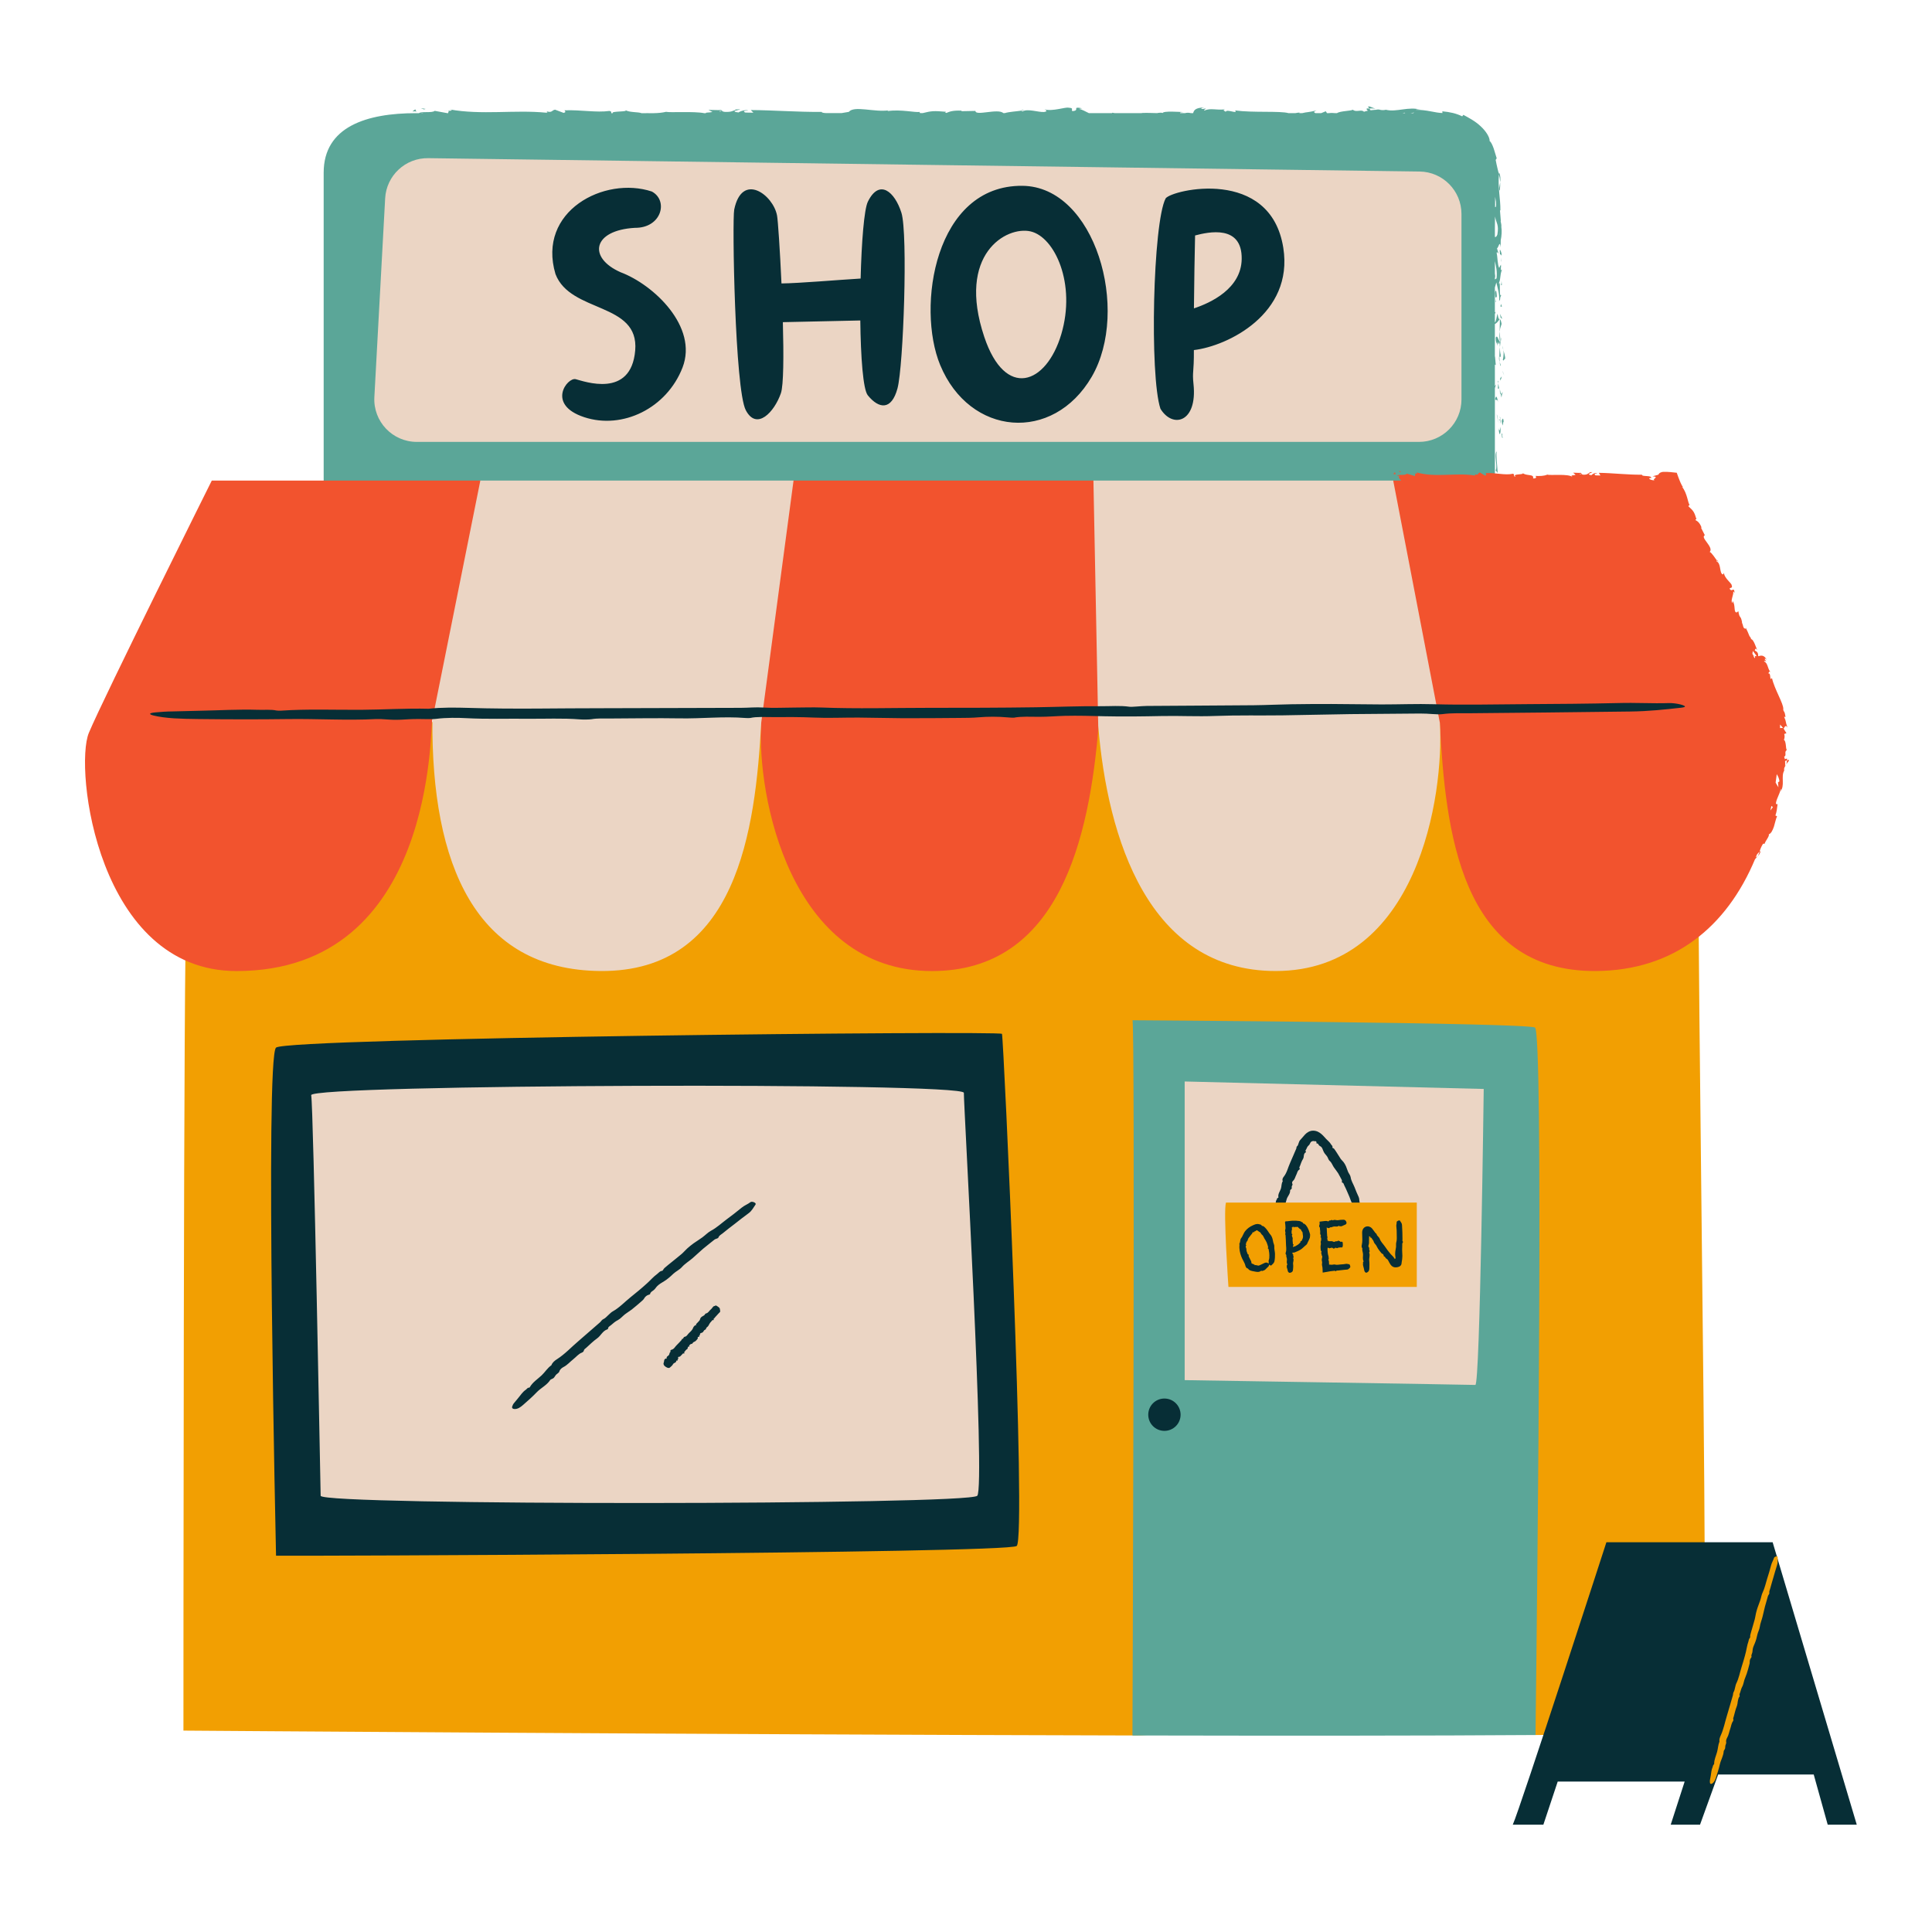 <svg xmlns="http://www.w3.org/2000/svg" xmlns:xlink="http://www.w3.org/1999/xlink" width="500" zoomAndPan="magnify" viewBox="0 0 375 375" height="500" preserveAspectRatio="xMidYMid meet" version="1.0"><defs><clipPath id="4ef388aab7"><path d="M 62 20.441 L 299 20.441 L 299 337 L 62 337 Z M 62 20.441 " clip-rule="nonzero"/></clipPath><clipPath id="232c35462c"><path d="M 52 200 L 360.641 200 L 360.641 354.191 L 52 354.191 Z M 52 200 " clip-rule="nonzero"/></clipPath></defs><path fill="#f29f02" d="M 330.277 134.168 C 327.996 134.168 332.488 333.703 330.277 335.91 C 329.828 336.359 317.469 336.629 298.051 336.766 C 264.301 299.352 249.91 336.918 219.816 336.855 C 136.176 336.668 35.605 335.91 35.605 335.91 C 35.605 335.91 35.605 178.727 36.191 177.559 C 99.266 84.117 332.555 134.168 330.277 134.168 Z M 330.277 134.168 " fill-opacity="1" fill-rule="nonzero"/><g clip-path="url(#4ef388aab7)"><path fill="#5ba698" d="M 290.156 75.34 C 290.246 75.023 290.344 74.762 290.406 74.645 C 290.316 74.727 290.234 74.812 290.156 74.906 C 290.156 73.531 290.156 72.148 290.156 70.762 C 290.215 70.82 290.273 70.812 290.332 70.859 L 290.18 69.172 L 290.152 69.25 C 290.152 67.102 290.152 64.977 290.152 62.902 C 290.469 62.746 290.812 62.375 291.066 61.945 C 290.941 61.914 290.832 61.914 290.668 60.879 C 290.535 61.195 290.363 62.703 290.152 62.512 C 290.152 61.988 290.152 61.465 290.152 60.949 C 290.199 60.84 290.254 60.723 290.301 60.516 C 290.246 60.605 290.199 60.617 290.152 60.582 C 290.152 58.934 290.152 57.336 290.152 55.812 L 290.441 54.824 C 290.66 55.863 291.117 57.148 290.977 58.441 C 291.406 57.852 290.93 58.148 291.426 57.227 C 290.805 58.023 291.453 53.914 290.797 55.195 C 291.375 54.25 291.047 53.562 291.535 52.332 C 291.391 52.371 291.262 52.766 291.336 51.684 C 291.293 51.637 291.238 51.52 291.211 51.445 C 291.219 51.41 291.219 51.395 291.227 51.367 C 291.219 51.387 291.211 51.41 291.211 51.43 C 291.191 51.383 291.184 51.383 291.203 51.449 C 291.145 51.711 291.066 51.918 290.992 52 C 290.66 51.465 290.676 49.738 290.504 49.152 C 290.57 48.504 290.668 49.418 290.82 49.07 L 290.562 48.195 C 290.883 48.105 291.086 46.48 291.273 48.004 L 291.289 46.641 C 291.465 45.828 291.535 44.738 291.41 44.066 C 291.488 43.434 291.082 42.441 291.32 43.004 L 291.145 40.852 L 291.227 40.828 C 291.266 38.676 290.703 36.434 290.941 33.832 C 290.766 33.086 290.551 32.328 290.309 31.043 L 290.508 30.719 C 290.332 30.238 290.156 29.48 289.918 28.797 C 289.676 28.117 289.387 27.512 289.141 27.387 C 289.188 26.699 288.465 25.48 287.363 24.477 C 286.273 23.449 284.871 22.75 284.035 22.289 L 283.816 22.582 C 282.66 22.012 281.453 21.742 279.953 21.605 L 279.98 21.938 C 279.656 21.93 279.297 21.887 278.906 21.832 C 278.52 21.766 278.102 21.688 277.652 21.605 C 276.777 21.434 275.766 21.309 274.824 21.316 C 274.945 21.191 275.43 21.227 275.785 21.316 C 273.492 20.582 271.051 21.828 269.004 21.305 C 268.5 21.422 268.129 21.379 267.777 21.297 C 267.828 21.297 267.867 21.289 267.902 21.281 C 267.848 21.281 267.77 21.281 267.695 21.277 C 267.477 21.223 267.242 21.16 266.992 21.109 C 267.207 21.188 267.406 21.25 267.586 21.281 C 267.191 21.289 266.602 21.332 266.023 21.406 L 265.789 21.07 C 265.738 21.07 265.707 21.078 265.656 21.078 C 265.086 20.953 265.203 21.234 265.504 21.488 C 265.215 21.543 264.949 21.613 264.742 21.695 C 264.281 21.145 263.219 21.883 262.586 21.297 C 262.234 21.551 260.148 21.523 259.516 21.957 C 259.383 21.957 259.254 21.957 259.121 21.957 C 258.723 21.922 258.336 21.902 257.965 21.957 C 257.836 21.957 257.703 21.957 257.566 21.957 L 257.332 21.594 L 256.449 21.957 C 256.07 21.957 255.691 21.957 255.309 21.957 C 254.969 21.801 254.965 21.656 255.562 21.426 C 253.793 21.867 253.828 21.695 252.766 21.957 C 252.582 21.957 252.387 21.957 252.203 21.957 L 252.234 21.848 C 252.008 21.855 251.727 21.902 251.445 21.957 C 250.996 21.957 250.543 21.957 250.086 21.957 C 248.496 21.496 243.207 21.91 239.723 21.434 C 240.418 22.254 238.059 21.07 237.914 21.703 C 237.707 21.512 237.203 21.398 237.781 21.227 C 235.949 21.422 235.027 20.918 233.766 21.453 C 233.562 21.262 234.16 21.172 233.973 21.055 C 233.828 21.098 233.387 21.227 233.203 21.109 C 233.016 20.992 233.473 20.945 233.762 20.863 C 231.996 20.891 231.73 21.426 231.59 21.957 C 231.445 21.957 231.301 21.957 231.156 21.957 C 230.711 21.859 230.371 21.859 230.035 21.957 C 229.711 21.957 229.387 21.957 229.059 21.957 C 228.98 21.867 229.098 21.793 229.738 21.758 C 229.086 21.73 225.746 21.488 225.676 21.938 C 225.469 21.82 224.762 21.902 224.59 21.957 C 223.121 21.93 222.992 21.887 221.551 21.93 L 221.703 21.957 C 219.945 21.957 218.164 21.957 216.367 21.957 C 216.207 21.938 216.043 21.91 215.844 21.875 L 215.879 21.957 C 214.383 21.957 212.867 21.957 211.348 21.957 C 210.684 21.648 209.996 21.227 209.516 21.172 C 209.336 21.109 209.805 21.07 210.059 21.02 C 207.867 20.594 209.777 21.461 208.145 21.566 C 207.84 21.324 208.531 20.961 207.434 20.91 C 206.891 20.719 204.246 21.688 202.754 21.227 C 203.082 21.414 203.414 21.594 202.656 21.738 C 201.492 21.805 199.516 21.043 198.461 21.621 C 198.316 21.57 198.254 21.523 198.254 21.477 C 197.457 21.605 195.785 21.703 195.055 21.949 C 194.949 21.949 194.84 21.949 194.738 21.949 C 193.719 20.98 189.309 22.578 189.332 21.531 L 186.598 21.586 L 186.664 21.477 C 184.918 21.406 184.305 21.66 183.691 21.922 C 183.285 21.848 183.582 21.75 183.617 21.695 C 181.246 21.496 180.855 21.516 179.105 21.949 C 178.934 21.949 178.766 21.949 178.594 21.949 L 178.445 21.711 C 177.867 21.914 174.754 21.16 172.254 21.57 C 172.281 21.531 172.328 21.461 172.527 21.414 C 169.711 21.828 165.785 20.441 164.754 21.715 L 163.363 21.949 C 162.336 21.949 161.316 21.949 160.297 21.949 C 159.832 21.922 159.48 21.867 159.5 21.723 C 154.77 21.758 150.156 21.387 145.727 21.359 L 146.238 21.875 L 144.695 21.848 C 144.289 21.73 144.152 21.441 145.254 21.469 C 144.676 21.18 143.398 21.715 143.371 21.828 C 141.211 21.621 144.211 21.227 143.551 21.215 L 142.648 21.254 L 142.848 21.316 C 142.121 21.531 142.059 21.75 140.727 21.723 C 139.887 21.621 140.301 21.406 139.973 21.387 C 139.973 21.352 139.859 21.332 139.461 21.371 L 137.512 21.332 L 138.289 21.738 C 137.617 21.895 136.871 21.793 137.023 21.965 C 136.906 21.965 136.797 21.965 136.68 21.965 C 134.656 21.566 129.992 21.895 129.285 21.703 C 128.512 21.887 127.746 21.949 126.914 21.965 C 126.57 21.965 126.227 21.965 125.887 21.965 C 125.73 21.965 125.57 21.957 125.406 21.957 C 125.414 21.957 125.422 21.965 125.426 21.965 C 125.125 21.965 124.82 21.965 124.52 21.965 C 123.863 21.695 122.121 21.859 121.352 21.352 C 122.191 21.766 118.473 21.516 118.941 21.965 C 118.844 21.965 118.746 21.965 118.652 21.965 C 118.582 21.84 118.832 21.676 118.301 21.531 C 115.766 21.895 112.723 21.289 109.59 21.414 C 109.539 21.539 110.062 21.73 109.395 21.91 L 107.742 21.289 C 107.125 21.352 107.172 22.004 106.043 21.57 C 106.199 21.676 106.441 21.832 106.027 21.875 C 99.898 21.27 93.496 22.371 87.27 21.234 C 88.109 21.477 87.555 21.496 86.906 21.512 C 87.305 21.566 86.934 21.793 86.977 21.965 C 86.934 21.965 86.891 21.965 86.859 21.965 L 84.371 21.516 C 83.91 21.973 81.707 21.57 81.336 21.965 C 81.102 21.965 80.902 21.965 80.75 21.965 C 71.219 21.965 62.824 24.551 62.824 33.52 C 62.824 40.5 62.824 93.93 62.824 93.93 C 73.816 114.07 290.156 100.34 290.156 100.34 C 290.156 100.34 290.156 88.391 290.156 75.34 Z M 291.094 45.594 C 291.086 45.578 291.086 45.566 291.082 45.559 C 291.211 44.809 291.164 45.07 291.094 45.594 Z M 139.793 21.512 L 140.094 21.598 C 139.406 21.695 139.598 21.605 139.793 21.512 Z M 290.477 54.039 L 290.156 54.238 C 290.156 54.168 290.156 54.102 290.156 54.031 C 290.227 53.723 290.254 53.219 290.164 52.949 C 290.215 53.109 290.199 53.344 290.156 53.605 C 290.156 53.379 290.156 53.148 290.156 52.93 C 290.156 52.938 290.164 52.938 290.164 52.938 C 290.164 52.93 290.156 52.93 290.156 52.93 C 290.156 52.145 290.156 51.395 290.156 50.68 C 290.371 51.637 290.633 52.715 290.477 54.039 Z M 290.641 45.516 C 290.477 45.973 290.309 46.039 290.156 45.992 C 290.156 45.461 290.156 44.98 290.156 44.555 C 290.156 43.715 290.164 42.859 290.18 42.016 C 290.426 43.336 290.969 43.578 290.641 45.516 Z M 290.371 39.164 C 290.461 40.164 290.316 40.246 290.199 40.195 C 290.207 39.523 290.207 38.855 290.199 38.188 C 290.262 38.496 290.324 38.82 290.371 39.164 Z M 274.492 21.84 C 274.438 21.875 274.367 21.914 274.301 21.965 C 274.141 21.965 273.977 21.965 273.805 21.965 Z M 272.617 21.867 L 272.762 21.957 C 272.598 21.957 272.418 21.957 272.246 21.957 C 272.363 21.93 272.488 21.887 272.617 21.867 Z M 82.129 21.91 C 82.094 21.922 82.07 21.945 82.051 21.957 C 81.906 21.957 81.77 21.957 81.637 21.957 Z M 298.043 336.766 C 277.805 336.91 249.902 336.918 219.809 336.855 C 219.809 336.855 220.348 198.027 219.809 198.027 C 219.273 198.027 295.969 198.496 297.934 199.445 C 299.594 200.258 298.43 305.133 298.043 336.766 Z M 291.172 100.918 C 291.094 100.938 291.426 100.551 291.492 101.246 C 291.438 101.188 291.145 101.332 291.172 100.918 Z M 290.496 94.035 L 290.324 93.141 L 290.621 94.152 Z M 290.695 91.785 L 290.289 91.27 L 290.406 91.082 C 290.586 89.934 290 88.211 290.504 87.605 C 290.363 88.578 290.633 90.387 290.695 91.785 Z M 291.527 84.969 C 291.418 83.43 291.391 84.387 291.59 84.172 C 291.578 84.496 291.578 84.688 291.578 84.824 C 291.562 84.867 291.551 84.887 291.527 84.969 Z M 291.578 84.824 C 291.742 84.379 291.598 85.5 291.578 84.824 Z M 291.645 82.59 L 291.473 81.695 C 291.668 81.172 291.777 80.984 291.871 81.898 C 291.781 81.605 291.754 82.395 291.645 82.59 Z M 291.176 81.309 L 291.102 80.848 C 291.238 81.109 291.227 81.227 291.176 81.309 Z M 291.176 81.309 L 291.336 82.293 C 291.23 81.871 291.086 81.68 291.238 81.762 C 290.93 81.453 291.094 81.438 291.176 81.309 Z M 290.902 83.098 C 291.074 83.992 291.145 83.344 291.254 82.844 C 291.32 84.551 290.969 84.805 290.902 83.098 Z M 291.434 77.156 L 291.309 76.496 C 291.445 76.43 291.625 76.078 291.727 76.133 C 291.57 76.172 291.5 76.82 291.434 77.156 Z M 291.121 75.512 L 291.309 76.496 C 291.191 76.551 291.102 76.395 291.121 75.512 Z M 290.93 82.305 L 290.543 80.688 L 290.535 80.379 Z M 291.988 72.926 L 291.742 72.367 L 291.617 71.934 Z M 291.805 67.957 C 291.961 68.477 292.141 69.059 292.176 69.738 C 292.051 69.297 291.906 70.281 291.699 69.867 C 291.867 69.098 291.887 68.508 291.805 67.957 Z M 291.57 67.074 C 291.688 67.363 291.754 67.66 291.805 67.949 C 291.707 67.641 291.617 67.355 291.57 67.074 Z M 291.176 73.832 C 291.176 73.695 291.176 73.566 291.184 73.449 L 291.488 73.062 C 291.41 73.605 291.238 73.758 291.176 73.832 Z M 291.199 72.602 C 291.199 72.727 291.191 73.02 291.184 73.441 L 291.176 73.453 C 291.184 72.965 291.191 72.711 291.199 72.602 Z M 291.176 73.832 C 291.176 73.867 291.176 73.895 291.176 73.93 C 291.137 73.887 291.145 73.867 291.176 73.832 Z M 290.812 78.102 C 290.559 77.227 290.414 77.902 290.207 77.48 C 290.469 76.312 290.648 77.523 290.812 78.102 Z M 290.73 75.457 L 290.797 74.41 L 291.012 75.539 C 290.922 75.25 290.805 75.438 290.73 75.457 Z M 290.82 74.02 L 290.793 74.406 L 290.695 73.887 Z M 291.031 69.172 C 291.031 68.582 291.066 67.961 291.121 67.363 C 291.145 67.922 291.156 68.418 291.289 68.871 C 291.301 69.52 291.129 69.258 291.031 69.172 Z M 291.184 70.996 C 291.191 71.023 291.199 71.066 291.203 71.102 C 291.148 71.109 291.164 71.059 291.184 70.996 Z M 291.121 61.969 L 291.074 61.945 L 291.129 61.855 Z M 291.031 69.172 C 291.031 69.559 291.055 69.918 291.086 70.246 C 290.992 69.992 290.922 69.723 290.977 69.27 C 290.965 69.133 290.992 69.141 291.031 69.172 Z M 291.262 66.324 C 291.309 66.043 291.363 65.781 291.426 65.547 C 291.508 65.621 291.355 66.09 291.262 66.324 Z M 291.281 70.914 C 291.273 70.887 291.273 70.867 291.266 70.848 C 291.316 70.785 291.348 70.77 291.281 70.914 Z M 291.184 70.996 C 291.145 70.777 291.109 70.523 291.082 70.246 C 291.148 70.434 291.219 70.613 291.266 70.848 C 291.238 70.887 291.203 70.941 291.184 70.996 Z M 291.086 64.066 L 291.129 61.969 C 291.219 62.016 291.328 62.16 291.461 62.867 C 291.238 63.508 291.129 63.859 291.082 64.344 L 291.047 63.914 Z M 291.082 64.348 L 291.246 66.371 L 291.238 66.379 C 291.227 66.379 291.211 66.359 291.191 66.352 C 291.156 66.164 291.137 65.676 291.074 66.262 C 291.109 66.305 291.148 66.34 291.191 66.352 C 291.191 66.367 291.191 66.387 291.199 66.395 C 291.176 66.488 291.199 66.461 291.238 66.371 L 291.246 66.371 L 291.246 66.367 C 291.254 66.352 291.262 66.34 291.266 66.316 C 291.211 66.648 291.164 67 291.129 67.363 C 291.113 67.027 291.102 66.668 291.047 66.277 C 290.875 67.734 290.625 65.133 290.703 67.156 C 290.57 66.406 290.336 66.785 290.316 65.531 C 290.648 64.906 290.77 65.934 291.082 66.262 C 291.047 65.312 291.031 64.777 291.082 64.348 Z M 290.477 74.582 C 290.453 74.605 290.434 74.625 290.406 74.645 C 290.441 74.582 290.469 74.555 290.477 74.582 Z M 291.145 60.914 L 291.598 61.883 L 291.273 61.664 Z M 291.348 58.98 L 291.516 59.559 L 291.23 59.477 Z M 265.789 21.07 L 265.566 20.766 C 265.477 20.449 266.285 20.855 267.008 21.117 C 266.676 21.047 266.289 21.016 265.789 21.07 Z M 291.184 35.371 C 291.203 35.828 291.191 36.348 291.102 36.996 C 290.84 36.805 291.074 36.172 291.184 35.371 Z M 198.242 21.48 C 198.234 21.414 198.359 21.352 198.66 21.297 C 198.73 21.371 198.551 21.434 198.242 21.48 Z M 291.184 35.371 C 291.148 34.785 291.066 34.305 290.941 33.832 C 290.949 33.707 290.949 33.59 290.969 33.473 C 291.273 34.09 291.266 34.781 291.184 35.371 Z M 86.898 21.504 C 86.59 21.512 86.25 21.512 86.051 21.523 C 86.492 21.488 86.746 21.48 86.898 21.504 Z M 291.371 50.68 C 291.406 50.75 291.391 51.141 291.371 50.68 Z M 291.32 50.781 C 291.301 51.004 291.266 51.203 291.23 51.375 C 291.273 51.059 291.301 50.879 291.32 50.781 Z M 291.348 51.684 C 291.355 51.566 291.371 51.438 291.375 51.277 C 291.434 51.691 291.398 51.746 291.348 51.684 Z M 291.32 50.781 C 291.344 50.543 291.355 50.293 291.355 50.031 C 291.363 50.348 291.371 50.543 291.371 50.68 C 291.363 50.652 291.344 50.691 291.32 50.781 Z M 291.516 55.375 C 291.488 55.215 291.391 55.359 291.32 55.375 C 291.375 55.125 291.453 54.953 291.434 54.465 Z M 291.527 55.477 L 291.523 55.375 C 291.523 55.402 291.527 55.434 291.527 55.477 Z M 290.262 57.699 C 290.254 57.742 290.262 57.781 290.262 57.824 C 290.207 57.121 290.109 56.488 290.398 56.406 C 290.531 57.156 290.66 57.906 290.262 57.699 Z M 290.273 58.637 C 290.289 58.422 290.281 58.203 290.27 57.98 C 290.309 58.375 290.441 58.719 290.273 58.637 Z M 291.383 49.551 C 291.5 49.363 291.059 49.488 291.137 49.152 C 290.941 47.328 291.75 49.922 291.383 49.551 Z M 82.285 21.234 L 81.688 20.992 L 82.621 21.145 Z M 80.039 21.633 L 80.605 21.223 L 80.824 21.676 C 80.66 21.57 80.254 21.613 80.039 21.633 Z M 80.039 21.633 " fill-opacity="1" fill-rule="nonzero"/></g><path fill="#ebd5c4" d="M 287.988 211.367 C 287.988 211.367 287.281 268.867 286.363 268.816 C 285.449 268.77 229.945 267.883 229.945 267.883 L 229.945 209.914 Z M 287.988 211.367 " fill-opacity="1" fill-rule="nonzero"/><g clip-path="url(#232c35462c)"><path fill="#072e36" d="M 194.48 200.672 C 194.805 201.316 199.27 298.605 197.34 300.074 C 195.41 301.539 55.645 302.055 53.578 301.957 C 53.578 301.957 51.422 205.246 53.578 203.34 C 55.734 201.434 194.156 200.023 194.48 200.672 Z M 344.07 299.352 L 311.801 299.352 C 311.801 299.352 295.074 350.992 293.629 354.172 L 299.566 354.172 L 302.352 345.797 L 326.992 345.797 L 324.285 354.172 L 329.973 354.172 L 333.492 344.434 L 352.043 344.434 L 354.758 354.172 L 360.398 354.172 Z M 262.91 230.418 C 262.656 229.777 262.262 229.215 262.16 228.492 C 262.098 228.105 261.816 227.797 261.656 227.445 C 261.504 227.102 261.41 226.73 261.258 226.387 C 261.141 226.109 260.988 225.855 260.816 225.613 C 260.652 225.379 260.418 225.203 260.25 224.969 C 259.988 224.582 259.754 224.191 259.508 223.797 C 259.32 223.523 259.156 223.234 258.949 222.973 C 258.867 222.867 258.594 222.82 258.621 222.73 C 258.715 222.414 258.469 222.316 258.363 222.137 C 258.129 221.703 257.719 221.414 257.395 221.059 C 257.125 220.762 256.836 220.418 256.457 220.094 C 256.086 219.777 255.535 219.453 254.875 219.461 C 254.211 219.453 253.641 219.848 253.297 220.219 C 252.938 220.598 252.676 220.969 252.348 221.297 C 252.188 221.457 252.141 221.711 252.062 221.883 C 251.973 222.082 251.961 222.344 251.781 222.469 C 251.59 222.598 251.68 222.801 251.602 222.957 C 251.188 223.867 250.832 224.801 250.41 225.711 C 249.996 226.605 249.812 227.598 249.172 228.402 C 248.992 228.629 248.828 228.918 248.984 229.277 C 248.691 229.703 248.777 230.254 248.621 230.723 C 248.434 231.277 248.008 231.754 248.141 232.414 C 248.145 232.441 248.109 232.488 248.078 232.496 C 247.828 232.523 247.898 232.719 247.816 232.828 C 247.547 233.191 247.629 233.66 247.566 234.082 C 247.547 234.285 247.52 234.492 247.5 234.699 C 247.477 234.832 247.531 234.98 247.594 235.125 C 247.676 235.32 247.91 235.402 248.16 235.375 C 248.719 235.312 248.918 234.996 249.062 234.664 C 249.316 234.074 249.57 233.469 249.723 232.84 C 249.867 232.215 250.461 231.762 250.41 231.066 C 250.41 231.031 250.426 230.988 250.453 230.961 C 250.535 230.871 250.672 230.812 250.715 230.707 C 250.754 230.582 250.695 230.426 250.723 230.293 C 250.754 230.137 250.941 229.977 250.867 229.84 C 250.707 229.539 250.844 229.316 250.996 229.18 C 251.363 228.848 251.402 228.402 251.617 228.016 C 251.801 227.68 251.797 227.254 252.195 227.02 C 252.27 226.977 252.312 226.84 252.262 226.777 C 252.125 226.586 252.258 226.48 252.305 226.359 C 252.492 225.891 252.629 225.395 252.902 224.973 C 253.18 224.566 252.918 223.949 253.449 223.66 C 253.48 223.641 253.512 223.582 253.488 223.562 C 253.281 223.32 253.48 223.199 253.551 223.047 C 253.668 222.785 253.785 222.496 254.012 222.324 C 254.246 222.152 254.273 221.844 254.434 221.676 C 254.586 221.512 254.789 221.484 254.852 221.477 C 254.941 221.477 254.906 221.457 255.023 221.484 C 255.074 221.5 255.109 221.539 255.258 221.504 C 255.41 221.465 255.562 221.594 255.535 221.836 C 255.527 221.883 255.535 221.965 255.555 221.961 C 255.852 221.883 255.879 222.105 255.98 222.262 C 256.094 222.422 256.305 222.477 256.438 222.598 C 256.648 222.801 256.734 223.094 256.844 223.371 C 256.988 223.754 257.258 224.074 257.523 224.375 C 257.777 224.664 257.793 225.086 258.109 225.352 C 258.48 225.664 258.621 226.152 258.887 226.551 C 259.156 226.949 259.48 227.32 259.734 227.727 C 259.996 228.152 260.195 228.609 260.445 229.043 C 260.535 229.199 260.375 229.496 260.52 229.539 C 260.824 229.621 260.809 229.855 260.898 230.027 C 261.148 230.496 261.352 230.988 261.566 231.477 C 261.809 232.027 262.055 232.586 262.242 233.156 C 262.371 233.543 262.777 233.742 263.094 234.012 C 263.121 234.031 263.172 234.047 263.219 234.047 C 263.453 234.039 263.992 233.605 263.93 233.441 C 263.797 233.09 263.887 232.684 263.715 232.332 C 263.406 231.691 263.156 231.051 262.91 230.418 Z M 262.91 230.418 " fill-opacity="1" fill-rule="nonzero"/></g><path fill="#f29f02" d="M 237.961 233.418 L 274.996 233.418 L 274.996 249.793 L 238.441 249.793 C 238.441 249.793 237.41 235.105 237.961 233.418 Z M 345.02 302.133 C 344.91 301.992 344.398 302.164 344.332 302.391 C 344.18 302.887 343.898 303.301 343.773 303.805 C 343.547 304.699 343.27 305.578 342.996 306.453 C 342.719 307.336 342.535 308.25 342.129 309.098 C 341.906 309.551 341.84 310.094 341.672 310.59 C 341.516 311.07 341.316 311.531 341.156 312.008 C 341.031 312.387 340.914 312.773 340.828 313.156 C 340.738 313.527 340.703 313.906 340.605 314.273 C 340.449 314.871 340.262 315.469 340.09 316.07 C 339.965 316.504 339.828 316.93 339.727 317.363 C 339.684 317.535 339.738 317.824 339.668 317.887 C 339.43 318.105 339.441 318.414 339.348 318.676 C 339.125 319.297 339.043 319.949 338.891 320.582 C 338.645 321.625 338.328 322.648 338.012 323.668 C 337.691 324.691 337.508 325.766 337.02 326.738 C 336.902 326.973 336.859 327.262 336.785 327.523 C 336.703 327.812 336.668 328.141 336.523 328.367 C 336.371 328.609 336.414 328.828 336.352 329.059 C 335.957 330.371 335.605 331.691 335.199 333 C 334.801 334.289 334.555 335.625 333.988 336.863 C 333.828 337.215 333.672 337.633 333.746 338.047 C 333.48 338.688 333.473 339.367 333.293 340.027 C 333.086 340.801 332.707 341.543 332.715 342.363 C 332.715 342.395 332.68 342.465 332.66 342.484 C 332.473 342.59 332.496 342.824 332.418 342.988 C 332.172 343.531 332.156 344.117 332.055 344.676 C 332.004 344.941 331.949 345.227 331.902 345.5 C 331.867 345.672 331.883 345.859 331.902 346.031 C 331.93 346.258 332.086 346.312 332.273 346.215 C 332.695 346.004 332.906 345.52 333.059 345.051 C 333.34 344.199 333.625 343.34 333.816 342.473 C 334.016 341.605 334.512 340.84 334.566 339.938 C 334.566 339.891 334.586 339.836 334.609 339.793 C 334.684 339.656 334.793 339.527 334.836 339.383 C 334.883 339.211 334.855 339.016 334.891 338.836 C 334.934 338.617 335.09 338.363 335.055 338.203 C 334.973 337.859 335.105 337.531 335.234 337.301 C 335.543 336.758 335.629 336.152 335.828 335.59 C 336.008 335.094 336.047 334.535 336.363 334.094 C 336.426 334.012 336.473 333.828 336.441 333.75 C 336.355 333.551 336.469 333.371 336.516 333.195 C 336.703 332.52 336.852 331.832 337.109 331.191 C 337.348 330.562 337.227 329.855 337.637 329.289 C 337.664 329.258 337.688 329.172 337.68 329.152 C 337.547 328.918 337.707 328.684 337.777 328.465 C 337.887 328.074 337.996 327.695 338.195 327.324 C 338.395 326.949 338.449 326.469 338.59 326.051 C 338.727 325.645 338.91 325.25 339.043 324.844 C 339.223 324.301 339.375 323.75 339.52 323.191 C 339.574 322.992 339.637 322.809 339.621 322.566 C 339.609 322.324 339.691 321.996 339.883 321.77 C 339.926 321.719 339.984 321.617 339.98 321.598 C 339.863 321.336 340.02 321.074 340.098 320.832 C 340.18 320.57 340.152 320.316 340.207 320.066 C 340.289 319.668 340.461 319.305 340.621 318.926 C 340.84 318.41 340.984 317.836 341.102 317.281 C 341.219 316.758 341.5 316.309 341.578 315.754 C 341.668 315.105 341.941 314.465 342.105 313.816 L 342.574 311.844 L 343.148 309.832 C 343.207 309.586 343.465 309.379 343.43 309.219 C 343.359 308.898 343.512 308.648 343.582 308.379 C 343.773 307.656 343.992 306.949 344.199 306.234 C 344.434 305.422 344.66 304.609 344.922 303.805 C 345.102 303.262 345.035 302.766 345.047 302.246 C 345.062 302.207 345.039 302.16 345.02 302.133 Z M 345.02 302.133 " fill-opacity="1" fill-rule="nonzero"/><path fill="#f2532e" d="M 346.695 148.348 C 346.781 148.156 346.844 147.914 346.832 147.598 L 347.148 147.492 C 347.465 147.48 347.004 147.934 346.695 148.348 Z M 333.52 108.938 C 333.391 108.793 333.301 108.75 333.246 108.785 C 333.367 108.938 333.473 109.004 333.52 108.938 Z M 341.695 165.16 C 341.633 165.211 341.59 165.266 341.535 165.312 C 341.445 165.59 341.355 165.879 341.164 166.176 C 341.453 165.926 341.699 165.602 341.695 165.16 Z M 274.07 91.934 C 274.195 91.914 274.395 91.914 274.59 91.914 C 274.5 91.895 274.34 91.895 274.07 91.934 Z M 346.48 148.691 C 346.52 148.59 346.598 148.473 346.695 148.348 C 346.625 148.492 346.547 148.629 346.473 148.762 C 346.465 148.809 346.461 148.855 346.445 148.891 C 346.438 148.871 346.438 148.844 346.438 148.809 C 346.328 149.016 346.254 149.234 346.316 149.566 C 345.625 150.723 346.535 152.477 345.531 153.703 C 345.652 153.516 345.742 153.227 345.641 153.125 C 345.406 154.273 344.668 155.285 344.711 156.055 L 345.027 156.09 C 344.918 156.957 344.848 157.633 344.602 158.293 L 344.93 158.438 C 344.695 158.898 344.551 159.695 344.324 160.426 C 344.078 161.141 343.781 161.789 343.32 161.941 C 343.5 162.293 342.664 163.199 342.512 163.766 L 342.203 163.777 C 341.805 164.418 341.66 164.867 341.527 165.305 C 341.328 165.484 341.164 165.68 341.012 165.871 C 340.938 166.062 340.867 166.258 340.785 166.449 C 340.895 166.367 341.027 166.27 341.156 166.168 C 341.031 166.352 340.867 166.551 340.652 166.766 C 335.145 179.91 324.934 188.355 309.816 188.473 C 283.328 188.68 280.578 161.082 279.457 140.273 L 213.211 139.434 L 213.238 140.879 C 211.441 162.734 205.598 188.48 180.902 188.48 C 153.289 188.48 146.879 154.336 147.746 140.281 C 147.746 140.281 84.875 138.945 83.918 139.641 C 83.43 141.25 84.578 188.48 45.906 188.48 C 18.906 188.48 14.383 149.105 17.246 142.25 C 20.109 135.395 41.105 93.285 41.105 93.285 L 93.227 93.285 L 115.395 108.441 L 154.02 93.285 L 212.227 93.285 L 230.883 107.656 L 270.41 93.285 L 271.984 93.285 C 271.641 92.941 271.324 92.617 271.688 92.328 L 271.188 92.41 C 271.352 91.961 272.762 92.395 273.055 91.934 L 274.637 92.402 C 274.59 92.238 274.852 91.984 274.594 91.93 C 274.988 91.922 275.324 91.895 274.816 91.652 C 278.602 92.789 282.488 91.688 286.211 92.293 C 286.469 92.25 286.324 92.094 286.219 91.992 C 286.906 92.418 286.875 91.762 287.254 91.707 L 288.258 92.328 C 288.664 92.141 288.348 91.957 288.375 91.832 C 290.273 91.707 292.129 92.312 293.672 91.949 C 294.16 92.168 293.555 92.453 294.199 92.527 C 293.32 91.887 296.086 92.223 295.523 91.777 C 296.148 92.457 297.852 91.922 297.566 92.863 C 298.344 92.918 298.207 92.465 297.988 92.375 C 298.883 92.41 299.613 92.418 300.344 92.121 C 300.832 92.34 304.445 91.887 305.254 92.598 C 304.707 92.137 305.293 92.355 305.816 92.156 L 305.344 91.75 L 306.527 91.789 C 306.766 91.75 306.836 91.77 306.836 91.805 C 307.035 91.824 306.789 92.039 307.297 92.141 C 308.102 92.168 308.145 91.941 308.586 91.734 L 308.461 91.672 L 309.004 91.633 C 309.406 91.645 307.578 92.039 308.895 92.246 C 308.914 92.137 309.688 91.598 310.039 91.887 C 309.371 91.867 309.453 92.148 309.699 92.266 L 310.637 92.293 L 310.328 91.777 C 313.02 91.805 315.824 92.168 318.703 92.141 C 318.66 92.598 320.738 92.164 320.477 92.832 L 320.367 92.77 C 319.66 92.832 320.574 93.293 321.145 93.215 C 320.547 93.004 322.219 92.547 320.762 92.453 L 321.891 92.137 C 321.984 91.934 322.125 91.805 322.297 91.723 C 322.379 91.68 322.477 91.645 322.578 91.625 C 322.625 91.613 322.68 91.605 322.738 91.598 C 322.82 91.59 322.91 91.59 322.992 91.586 C 323.742 91.562 324.625 91.668 325.457 91.762 C 325.656 92.328 325.848 92.879 326.062 93.379 C 326.164 93.637 326.277 93.875 326.398 94.109 L 326.488 94.277 L 326.559 94.387 C 326.605 94.453 326.656 94.523 326.711 94.594 C 326.613 94.504 326.539 94.504 326.496 94.508 C 327.508 95.715 327.625 97.746 327.957 97.977 L 327.695 98.246 C 328.727 99.195 328.836 99.32 329.293 100.812 C 329.23 100.82 329.066 100.695 329.105 100.953 C 329.5 101.18 329.891 101.414 330.277 102.402 L 330.16 102.41 L 330.91 103.891 C 329.926 104.332 332.707 106.191 331.859 107.133 C 332.281 107.297 332.887 108.352 333.25 108.777 C 333.211 108.797 333.184 108.852 333.176 108.957 C 333.969 109.285 333.789 110.699 334.148 111.312 C 334.465 111.668 334.547 111.414 334.629 111.152 C 334.602 112.172 336.152 113.219 336.117 113.594 C 336.355 114.223 335.848 113.996 335.711 114.262 C 336.219 115.117 336.523 113.699 336.695 115.09 C 336.586 114.965 336.434 114.723 336.418 114.855 C 336.551 115.359 335.812 116.699 336.254 117.051 L 336.289 116.664 C 336.93 117.387 336.418 119.027 337.141 118.855 L 337.41 118.633 C 337.68 120.273 337.816 119.191 338.148 120.824 L 338.086 120.828 C 338.445 121.441 338.223 121.965 338.855 122.047 L 338.824 121.801 C 339.23 122.578 339.23 122.668 339.582 123.488 C 339.668 123.562 339.926 123.914 339.875 124.078 C 340.305 123.926 340.938 125.867 341.082 126.238 C 340.723 125.625 340.688 126.012 340.605 126.273 C 341.117 126.496 341.273 126.742 341.273 127.375 C 341.816 127.211 342.41 127.066 342.918 128.086 C 342.77 127.961 342.609 127.734 342.555 127.883 C 342.5 128.035 342.727 128.223 342.805 128.289 C 342.746 128.441 342.512 128.145 342.391 128.344 C 343.203 128.812 342.98 129.531 343.629 130.457 C 343.324 130.211 343.355 130.535 343.23 130.727 C 343.844 130.535 343.375 132.336 343.938 131.609 C 344.422 133.805 346.227 136.613 346.137 137.664 C 346.082 137.852 346.258 138.062 346.402 138.332 C 346.465 138.609 346.562 138.973 346.562 139.172 L 346.289 139.117 C 346.781 140.199 346.473 139.949 346.961 141.23 C 346.637 140.695 346.492 140.914 346.203 141.43 L 346.75 142.316 L 346.309 142.469 C 346.461 142.836 346.375 143.227 346.289 143.617 C 346.293 143.426 346.246 143.527 346.172 143.535 C 346.762 143.762 346.555 145.32 346.824 145.586 C 346.219 145.926 346.879 146.648 346.293 146.875 C 346.363 147.012 346.406 147.184 346.438 147.371 C 346.715 147.211 347.012 147.176 346.84 147.516 C 346.84 147.551 346.84 147.57 346.84 147.598 L 346.48 147.707 C 346.508 148.078 346.5 148.449 346.48 148.691 Z M 340.227 126.344 C 340.219 126.465 340.188 126.66 340.137 126.879 L 340.242 127.102 C 340.324 127.168 340.406 127.238 340.477 127.293 C 340.422 127.273 340.359 127.25 340.305 127.23 L 340.539 127.738 C 340.621 127.707 340.668 127.609 340.66 127.438 C 340.605 127.402 340.543 127.348 340.477 127.293 C 340.723 127.383 340.914 127.418 340.922 127.266 Z M 306.91 92.004 L 306.727 91.914 C 306.617 92.02 306.5 92.102 306.91 92.004 Z M 344.109 156.66 C 344.055 156.586 343.953 156.516 343.828 156.449 C 343.766 156.738 343.703 157.027 343.637 157.309 C 343.883 156.992 344.09 156.703 344.109 156.66 Z M 345.109 151.852 L 345.387 151.664 C 345.363 151.191 345.145 150.707 344.867 150.266 C 344.801 150.816 344.723 151.363 344.648 151.906 C 344.855 152.27 345.039 152.594 345.191 152.809 Z M 346.121 141.332 C 345.922 141.098 345.723 140.867 345.516 140.637 C 345.516 140.867 345.508 141.094 345.504 141.32 C 345.75 141.293 345.969 141.273 346.121 141.332 Z M 271.984 91.551 L 271.414 91.398 L 271.777 91.641 Z M 270.898 92.086 L 270.766 91.633 L 270.422 92.047 C 270.547 92.02 270.801 91.984 270.898 92.086 Z M 270.898 92.086 " fill-opacity="1" fill-rule="nonzero"/><path fill="#ebd5c4" d="M 116.57 188.473 C 92.285 188.289 83.711 167.793 83.93 139.633 L 93.234 93.277 L 154.027 93.277 L 147.754 140.273 C 146.629 161.082 143.062 188.68 116.57 188.473 Z M 270.422 93.277 L 212.234 93.277 L 213.164 140.871 C 214.961 162.727 222.906 188.473 247.602 188.473 C 275.215 188.473 280.332 154.328 279.473 140.273 Z M 275.531 33.293 L 83.113 30.699 C 78.684 30.637 75 34.078 74.758 38.496 L 72.664 77.082 C 72.41 81.805 76.172 85.773 80.91 85.773 L 275.422 85.773 C 279.98 85.773 283.672 82.078 283.672 77.531 L 283.672 41.539 C 283.672 37.023 280.051 33.348 275.531 33.293 Z M 60.402 212.578 C 60.844 214.703 62.191 288.387 62.238 290.328 C 62.289 292.27 188.078 292.137 189.688 290.328 C 191.301 288.516 187.031 214.23 187.086 212.117 C 187.148 210.004 59.953 210.457 60.402 212.578 Z M 60.402 212.578 " fill-opacity="1" fill-rule="nonzero"/><path fill="#072e36" d="M 229.152 274.594 C 229.152 276.328 227.75 277.73 226.012 277.73 C 224.277 277.73 222.875 276.328 222.875 274.594 C 222.875 272.859 224.277 271.453 226.012 271.453 C 227.75 271.453 229.152 272.859 229.152 274.594 Z M 323.887 136.469 C 320.629 136.57 317.516 136.363 314.156 136.461 C 308.215 136.598 302.238 136.641 296.281 136.676 C 290.289 136.703 284.297 136.867 278.285 136.688 C 275.059 136.59 271.543 136.734 268.164 136.73 C 264.906 136.703 261.672 136.676 258.414 136.645 C 255.844 136.641 253.25 136.652 250.688 136.695 C 248.234 136.734 245.805 136.859 243.352 136.887 C 239.332 136.914 235.297 136.941 231.273 136.969 C 228.375 136.992 225.469 137.004 222.578 137.023 C 221.414 137.039 219.719 137.254 219.215 137.176 C 217.426 136.922 215.52 137.086 213.707 137.074 C 209.461 137.039 205.266 137.219 201.059 137.281 C 194.156 137.383 187.203 137.391 180.281 137.391 C 173.328 137.391 166.316 137.598 159.398 137.328 C 157.723 137.266 155.863 137.336 154.094 137.34 C 152.16 137.348 150.012 137.453 148.352 137.34 C 146.582 137.223 145.285 137.391 143.777 137.391 C 134.918 137.418 126.055 137.438 117.199 137.465 C 108.465 137.453 99.715 137.68 90.988 137.402 C 88.516 137.328 85.641 137.285 83.195 137.57 C 78.738 137.457 74.477 137.746 70.062 137.773 C 64.883 137.801 59.59 137.59 54.5 137.941 C 54.266 137.953 53.777 137.941 53.645 137.906 C 52.66 137.68 51.27 137.816 50.078 137.773 C 46.25 137.652 42.594 137.887 38.902 137.953 C 37.133 137.996 35.309 138.035 33.488 138.086 C 32.359 138.094 31.219 138.176 30.219 138.27 C 28.855 138.395 28.844 138.637 29.805 138.883 C 30.879 139.152 32.258 139.324 33.766 139.426 C 35.262 139.516 36.879 139.551 38.477 139.566 C 44.266 139.633 50.105 139.648 55.871 139.57 C 61.605 139.488 67.266 139.867 72.969 139.57 C 73.266 139.559 73.629 139.559 73.926 139.57 C 74.93 139.621 75.922 139.723 76.914 139.715 C 78.078 139.711 79.207 139.586 80.387 139.566 C 81.816 139.531 83.727 139.648 84.641 139.531 C 86.637 139.27 88.902 139.309 90.562 139.398 C 94.496 139.605 98.398 139.469 102.297 139.508 C 105.711 139.543 109.223 139.363 112.559 139.633 C 113.168 139.684 114.43 139.668 114.824 139.598 C 115.93 139.395 117.211 139.469 118.418 139.461 C 122.926 139.441 127.492 139.359 131.934 139.434 C 136.254 139.508 140.434 139.016 144.695 139.363 C 144.949 139.387 145.516 139.387 145.625 139.359 C 146.852 139.074 148.594 139.191 150.086 139.188 C 152.711 139.172 155.273 139.16 157.957 139.281 C 160.629 139.406 163.715 139.27 166.605 139.281 C 169.383 139.324 172.137 139.359 174.91 139.398 C 178.609 139.414 182.32 139.387 186.027 139.352 C 187.375 139.336 188.656 139.352 190.102 139.219 C 191.59 139.09 193.766 139.07 195.551 139.242 C 195.922 139.277 196.664 139.324 196.781 139.305 C 198.215 139.02 200.086 139.133 201.734 139.133 C 203.508 139.133 205.031 138.988 206.656 138.945 C 209.266 138.883 211.863 138.965 214.492 139.027 C 218.094 139.109 221.902 139.055 225.578 138.98 C 229.051 138.91 232.312 139.109 235.941 138.965 C 240.125 138.801 244.613 138.902 248.953 138.848 C 253.336 138.766 257.703 138.691 262.09 138.609 C 266.594 138.574 271.117 138.531 275.621 138.496 C 277.289 138.477 279.023 138.746 279.953 138.613 C 281.824 138.359 283.656 138.465 285.453 138.438 C 290.281 138.387 295.121 138.348 299.957 138.297 C 305.438 138.234 310.918 138.168 316.395 138.105 C 320.098 138.062 323.074 137.719 326.332 137.363 C 326.586 137.336 326.832 137.281 326.949 137.238 C 327.527 136.984 325.387 136.414 323.887 136.469 Z M 145.664 233.336 C 145.121 233.758 144.48 233.969 143.945 234.418 C 142.992 235.207 142.008 235.961 141.016 236.695 C 140.02 237.438 139.109 238.301 137.996 238.891 C 137.395 239.215 136.895 239.758 136.328 240.172 C 135.785 240.57 135.199 240.922 134.648 241.312 C 134.215 241.625 133.793 241.961 133.395 242.32 C 133.016 242.664 132.691 243.062 132.305 243.395 C 131.672 243.938 131.004 244.445 130.363 244.977 C 129.895 245.355 129.422 245.727 128.973 246.125 C 128.793 246.285 128.648 246.66 128.52 246.668 C 128.066 246.703 127.852 247.066 127.547 247.289 C 126.832 247.805 126.262 248.48 125.613 249.07 C 124.551 250.043 123.438 250.949 122.316 251.852 C 121.191 252.762 120.199 253.84 118.914 254.551 C 118.602 254.723 118.348 255.02 118.074 255.258 C 117.77 255.52 117.488 255.879 117.156 256.016 C 116.801 256.16 116.695 256.457 116.461 256.664 L 112.297 260.285 C 110.91 261.453 109.684 262.809 108.137 263.801 C 107.695 264.082 107.219 264.441 107.027 264.992 C 106.262 265.52 105.793 266.328 105.125 266.961 C 104.348 267.695 103.383 268.281 102.84 269.25 C 102.812 269.293 102.73 269.355 102.688 269.348 C 102.387 269.32 102.262 269.617 102.055 269.754 C 101.387 270.203 100.988 270.891 100.484 271.477 C 100.25 271.758 100.004 272.055 99.762 272.348 C 99.605 272.527 99.5 272.762 99.426 272.98 C 99.316 273.277 99.488 273.457 99.789 273.484 C 100.465 273.547 101.016 273.148 101.52 272.707 C 102.422 271.922 103.328 271.125 104.156 270.258 C 104.977 269.395 106.105 268.895 106.781 267.883 C 106.812 267.828 106.867 267.777 106.926 267.75 C 107.109 267.648 107.332 267.586 107.48 267.449 C 107.652 267.281 107.75 267.035 107.914 266.855 C 108.117 266.637 108.488 266.457 108.551 266.242 C 108.68 265.777 109.066 265.5 109.383 265.336 C 110.133 264.949 110.648 264.316 111.281 263.82 C 111.84 263.387 112.273 262.781 112.977 262.527 C 113.109 262.48 113.293 262.301 113.309 262.195 C 113.344 261.895 113.598 261.777 113.781 261.613 C 114.473 260.984 115.145 260.316 115.898 259.781 C 116.625 259.266 116.965 258.328 117.875 258.031 C 117.93 258.012 118.02 257.941 118.02 257.91 C 118.023 257.531 118.383 257.391 118.617 257.191 C 119.031 256.836 119.422 256.484 119.934 256.23 C 120.434 255.969 120.84 255.465 121.316 255.094 C 121.77 254.742 122.273 254.453 122.723 254.094 C 123.32 253.621 123.906 253.117 124.477 252.617 C 124.684 252.43 124.898 252.273 125.055 251.988 C 125.215 251.699 125.551 251.398 125.949 251.301 C 126.035 251.281 126.184 251.219 126.184 251.184 C 126.234 250.785 126.613 250.625 126.879 250.414 C 127.168 250.188 127.32 249.875 127.562 249.637 C 127.949 249.25 128.422 248.98 128.891 248.699 C 129.531 248.309 130.125 247.785 130.676 247.254 C 131.199 246.758 131.859 246.496 132.363 245.934 C 132.945 245.277 133.754 244.797 134.434 244.211 C 135.121 243.621 135.77 242.98 136.457 242.395 C 137.168 241.789 137.926 241.238 138.641 240.641 C 138.902 240.418 139.363 240.418 139.441 240.207 C 139.598 239.777 139.973 239.633 140.254 239.402 C 141.016 238.762 141.824 238.16 142.613 237.551 C 143.512 236.855 144.391 236.137 145.316 235.477 C 145.934 235.031 146.23 234.398 146.637 233.824 C 146.672 233.785 146.684 233.715 146.68 233.668 C 146.656 233.391 145.922 233.137 145.664 233.336 Z M 139.648 253.867 C 139.504 253.695 138.953 253.332 138.898 253.395 C 138.781 253.523 138.512 253.488 138.414 253.641 C 138.242 253.902 138.023 254.125 137.793 254.328 C 137.566 254.543 137.438 254.848 137.059 254.93 C 136.859 254.969 136.816 255.191 136.68 255.301 C 136.543 255.41 136.363 255.465 136.227 255.57 C 136.113 255.652 136.023 255.746 135.957 255.863 C 135.887 255.973 135.879 256.141 135.812 256.25 C 135.688 256.422 135.535 256.566 135.391 256.719 C 135.289 256.828 135.18 256.93 135.09 257.055 C 135.055 257.102 135.145 257.305 135.066 257.277 C 134.812 257.164 134.855 257.344 134.773 257.391 C 134.578 257.516 134.543 257.777 134.426 257.969 C 134.234 258.281 133.973 258.527 133.703 258.777 C 133.438 259.023 133.32 259.41 132.859 259.477 C 132.746 259.492 132.727 259.609 132.664 259.672 C 132.598 259.746 132.59 259.891 132.445 259.879 C 132.293 259.863 132.363 260.023 132.305 260.078 C 131.984 260.406 131.699 260.773 131.355 261.082 C 131.02 261.391 130.859 261.859 130.332 261.988 C 130.18 262.031 130.039 262.105 130.164 262.391 C 129.918 262.48 129.973 262.828 129.836 263.016 C 129.668 263.23 129.316 263.277 129.395 263.711 C 129.402 263.73 129.367 263.738 129.34 263.727 C 129.141 263.609 129.188 263.754 129.117 263.773 C 128.891 263.836 128.934 264.129 128.871 264.332 C 128.836 264.426 128.82 264.535 128.789 264.633 C 128.766 264.695 128.801 264.805 128.844 264.914 C 128.906 265.066 129.082 265.23 129.285 265.348 C 129.73 265.609 129.91 265.535 130.039 265.43 C 130.273 265.238 130.504 265.039 130.648 264.766 C 130.793 264.488 131.281 264.535 131.266 264.125 C 131.266 264.102 131.281 264.09 131.301 264.09 C 131.371 264.082 131.488 264.117 131.516 264.074 C 131.555 264.027 131.508 263.902 131.527 263.84 C 131.555 263.766 131.715 263.773 131.66 263.664 C 131.535 263.406 131.652 263.359 131.785 263.352 C 132.078 263.348 132.121 263.113 132.301 262.996 C 132.449 262.898 132.449 262.645 132.773 262.707 C 132.836 262.719 132.871 262.664 132.836 262.602 C 132.727 262.422 132.828 262.43 132.871 262.383 C 133.023 262.203 133.133 261.984 133.359 261.875 C 133.582 261.77 133.375 261.281 133.793 261.371 C 133.82 261.379 133.844 261.355 133.828 261.336 C 133.664 261.102 133.82 261.117 133.871 261.062 C 133.961 260.957 134.047 260.855 134.242 260.848 C 134.434 260.832 134.449 260.633 134.57 260.539 C 134.688 260.449 134.859 260.414 134.977 260.324 C 135.129 260.199 135.254 260.051 135.371 259.898 C 135.414 259.844 135.469 259.801 135.434 259.664 C 135.391 259.527 135.461 259.43 135.66 259.484 C 135.703 259.5 135.762 259.5 135.75 259.477 C 135.598 259.238 135.75 259.242 135.82 259.188 C 135.887 259.125 135.84 258.977 135.875 258.895 C 135.93 258.762 136.094 258.727 136.238 258.68 C 136.445 258.609 136.547 258.445 136.637 258.266 C 136.719 258.102 137.004 258.121 137.039 257.902 C 137.078 257.648 137.332 257.566 137.465 257.379 C 137.594 257.191 137.68 256.957 137.816 256.773 C 137.953 256.582 138.145 256.438 138.277 256.242 C 138.324 256.176 138.594 256.297 138.539 256.18 C 138.43 255.945 138.578 255.953 138.637 255.879 C 138.785 255.68 138.965 255.5 139.137 255.312 C 139.332 255.105 139.504 254.879 139.723 254.688 C 139.867 254.562 139.738 254.227 139.703 253.965 C 139.703 253.945 139.676 253.902 139.648 253.867 Z M 247.148 241.164 C 247.086 240.914 247.059 240.652 246.98 240.406 C 246.926 240.211 246.836 240.02 246.734 239.84 C 246.629 239.668 246.48 239.531 246.367 239.367 C 246.191 239.098 246.02 238.816 245.797 238.547 C 245.633 238.359 245.461 238.16 245.227 238.012 C 245.137 237.941 244.922 237.977 244.902 237.906 C 244.828 237.668 244.586 237.672 244.387 237.617 C 243.84 237.488 243.531 237.695 243.168 237.84 C 242.594 238.094 242.098 238.457 241.723 238.918 C 241.527 239.145 241.398 239.422 241.273 239.684 C 241.164 239.93 241.047 240.172 240.859 240.406 C 240.77 240.516 240.762 240.676 240.73 240.82 C 240.688 240.969 240.707 241.156 240.613 241.281 C 240.508 241.418 240.598 241.543 240.586 241.664 C 240.496 242.422 240.68 243.199 240.922 243.859 C 241.164 244.543 241.582 245.016 241.742 245.711 C 241.797 245.918 241.934 246.18 242.238 246.234 C 242.355 246.43 242.566 246.566 242.781 246.633 C 242.996 246.711 243.207 246.738 243.414 246.777 C 243.875 246.875 244.398 246.992 244.777 246.656 C 244.793 246.641 244.84 246.641 244.855 246.656 C 244.984 246.773 245.074 246.648 245.176 246.633 C 245.523 246.578 245.699 246.297 245.906 246.105 C 246.004 246.016 246.102 245.918 246.195 245.824 C 246.258 245.766 246.293 245.672 246.32 245.574 C 246.363 245.445 246.293 245.301 246.156 245.195 C 245.852 244.977 245.59 245.066 245.383 245.168 C 245.004 245.359 244.703 245.504 244.426 245.617 C 244.281 245.68 244.117 245.637 243.973 245.602 C 243.828 245.562 243.719 245.527 243.566 245.574 C 243.551 245.582 243.531 245.574 243.523 245.562 C 243.496 245.512 243.496 245.43 243.465 245.418 C 243.43 245.395 243.348 245.438 243.297 245.418 C 243.234 245.391 243.242 245.277 243.152 245.293 C 242.953 245.328 242.898 245.176 242.898 245.059 C 242.898 244.777 242.684 244.551 242.59 244.293 C 242.504 244.066 242.293 243.895 242.375 243.621 C 242.391 243.57 242.355 243.496 242.301 243.488 C 242.148 243.477 242.168 243.371 242.133 243.305 C 242.023 243.035 241.906 242.758 241.926 242.492 C 241.949 242.242 241.633 241.98 241.898 241.734 C 241.914 241.719 241.922 241.688 241.906 241.68 C 241.727 241.582 241.832 241.48 241.852 241.383 C 241.887 241.219 241.922 241.051 242.066 240.914 C 242.203 240.777 242.195 240.562 242.285 240.391 C 242.383 240.219 242.508 240.102 242.594 239.98 C 242.719 239.812 242.836 239.648 242.973 239.504 C 243.023 239.449 243.078 239.414 243.09 239.305 C 243.105 239.195 243.207 239.113 243.348 239.172 C 243.375 239.188 243.422 239.199 243.422 239.18 C 243.402 238.98 243.539 239.008 243.613 238.996 C 243.703 238.973 243.758 238.863 243.84 238.828 C 243.902 238.801 244 238.801 244.043 238.824 C 244.082 238.844 244.117 238.871 244.16 238.91 C 244.25 239.008 244.395 239.062 244.57 239.172 C 244.742 239.277 244.758 239.523 244.949 239.656 C 245.184 239.812 245.262 240.117 245.406 240.363 C 245.555 240.613 245.73 240.867 245.852 241.141 C 245.984 241.426 246.047 241.734 246.141 242.031 C 246.176 242.141 246.023 242.297 246.113 242.34 C 246.293 242.43 246.246 242.574 246.273 242.691 C 246.348 243.016 246.375 243.336 246.383 243.656 C 246.398 244.012 246.367 244.371 246.258 244.625 C 246.176 244.781 246.32 244.977 246.238 245.195 C 246.23 245.211 246.238 245.246 246.246 245.277 C 246.266 245.355 246.34 245.477 246.457 245.555 C 246.57 245.629 246.727 245.664 246.781 245.602 C 247.035 245.359 247.297 245.133 247.367 244.824 C 247.473 244.293 247.484 243.812 247.473 243.336 C 247.457 242.855 247.297 242.422 247.34 241.934 C 247.359 241.656 247.211 241.418 247.148 241.164 Z M 254.109 239.016 C 254.148 239.207 254.262 239.402 254.289 239.605 C 254.297 239.82 254.281 240.039 254.238 240.246 C 254.145 240.5 254.039 240.742 253.918 240.969 C 253.777 241.195 253.742 241.5 253.512 241.652 C 253.133 241.941 252.855 242.293 252.469 242.531 C 252.277 242.637 252.09 242.766 251.883 242.844 C 251.684 242.918 251.477 243 251.277 243.098 C 251.148 243.145 251.016 243.133 250.887 243.117 C 250.84 243.219 250.824 243.359 250.984 243.477 C 251.066 243.531 250.984 243.66 251.004 243.75 C 251.016 243.828 251.102 243.902 251.102 243.977 C 251.102 244.039 251.031 244.109 251.004 244.172 C 250.996 244.191 250.996 244.211 251.004 244.23 C 251.203 244.605 250.934 244.969 250.988 245.34 C 251.039 245.711 251.012 246.09 250.969 246.469 C 250.949 246.676 250.887 246.891 250.543 247.012 C 250.391 247.066 250.227 247.066 250.129 246.973 C 250.059 246.902 249.996 246.828 249.977 246.758 C 249.949 246.641 249.922 246.523 249.895 246.406 C 249.84 246.172 249.695 245.934 249.777 245.691 C 249.805 245.617 249.715 245.527 249.867 245.465 C 249.887 245.457 249.902 245.422 249.887 245.41 C 249.66 245.078 249.812 244.75 249.797 244.418 C 249.785 244.137 249.598 243.867 249.676 243.586 C 249.488 243.434 249.516 243.25 249.57 243.09 C 249.758 242.531 249.605 241.977 249.605 241.426 C 249.605 240.859 249.551 240.297 249.523 239.73 C 249.516 239.633 249.406 239.559 249.48 239.441 C 249.551 239.332 249.48 239.199 249.469 239.078 C 249.461 238.969 249.414 238.852 249.445 238.738 C 249.488 238.621 249.504 238.512 249.516 238.402 C 249.523 238.266 249.504 238.043 249.488 237.867 C 249.504 237.535 249.207 236.949 249.77 237.055 C 250.137 237.02 250.555 236.949 250.852 236.938 C 251.105 236.949 251.363 236.945 251.617 236.945 C 251.926 237.004 252.297 236.93 252.586 237.156 C 252.711 237.238 252.91 237.227 252.93 237.445 C 252.93 237.516 253.117 237.492 253.199 237.555 C 253.297 237.633 253.395 237.715 253.477 237.797 L 253.684 238.102 C 253.785 238.238 253.867 238.383 253.918 238.547 C 254 238.699 254.074 238.855 254.109 239.016 Z M 252.863 239.559 C 252.836 239.461 252.844 239.359 252.836 239.258 C 252.801 239.168 252.766 239.07 252.691 239 C 252.637 238.941 252.586 238.891 252.574 238.816 C 252.547 238.746 252.547 238.652 252.465 238.621 C 252.312 238.547 252.195 238.449 252.07 238.332 C 252.031 238.285 251.988 238.23 251.941 238.184 C 251.883 238.141 251.816 238.129 251.746 238.129 C 251.656 238.129 251.566 238.203 251.484 238.168 C 251.418 238.133 251.305 238.07 251.223 238.25 C 251.215 238.266 251.184 238.23 251.16 238.203 C 251.07 238.078 250.957 238.086 250.879 238.16 C 250.832 238.238 250.867 238.23 250.852 238.238 C 250.852 238.25 250.859 238.25 250.84 238.246 C 250.824 238.238 250.754 238.223 250.734 238.258 C 250.723 238.23 250.754 238.383 250.77 238.465 C 250.781 238.562 250.789 238.648 250.754 238.738 C 250.68 238.918 250.695 239.082 250.707 239.258 C 250.715 239.352 250.637 239.469 250.832 239.539 C 250.852 239.547 250.852 239.578 250.84 239.602 C 250.617 239.891 250.949 240.145 250.906 240.426 C 250.859 240.715 250.922 241.012 250.941 241.301 C 250.949 241.375 250.895 241.465 251.031 241.527 C 251.078 241.547 251.086 241.629 251.059 241.672 C 250.961 241.797 250.957 241.918 250.961 242.043 C 251.07 242.016 251.176 241.969 251.285 241.934 L 251.5 241.852 L 251.684 241.734 C 251.797 241.656 251.918 241.609 252.016 241.527 L 252.297 241.258 C 252.367 241.195 252.469 241.148 252.406 240.984 C 252.375 240.902 252.582 240.941 252.629 240.867 C 252.711 240.645 252.863 240.453 252.891 240.219 C 252.953 239.984 252.875 239.758 252.863 239.559 Z M 261.875 245.383 C 261.676 245.402 261.484 245.273 261.277 245.312 C 260.926 245.383 260.566 245.41 260.211 245.43 C 259.852 245.449 259.5 245.562 259.121 245.449 C 258.922 245.391 258.715 245.492 258.516 245.492 C 258.336 245.492 258.039 245.457 258.109 245.43 C 258.102 245.418 258.109 245.41 258.09 245.43 L 258.047 245.473 C 258.02 245.492 257.992 245.504 257.984 245.5 C 257.98 245.484 257.973 245.465 257.973 245.438 L 257.973 245.395 L 257.965 245.215 C 257.953 245.043 257.953 244.867 257.926 244.695 C 257.91 244.625 257.773 244.527 257.82 244.5 C 257.984 244.383 257.883 244.273 257.891 244.164 C 257.91 243.91 257.793 243.66 257.746 243.414 C 257.684 243.062 257.668 242.703 257.664 242.348 C 257.676 242.34 257.691 242.266 257.703 242.25 C 257.719 242.23 257.746 242.312 257.75 242.23 C 257.773 242.059 257.801 242.094 257.82 242.152 C 257.867 242.297 257.918 242.207 257.957 242.25 C 258 242.285 258.043 242.168 258.082 242.352 C 258.09 242.387 258.102 242.383 258.109 242.332 C 258.125 242.195 258.137 242.25 258.152 242.25 C 258.207 242.242 258.262 242.203 258.309 242.266 C 258.359 242.324 258.414 242.004 258.461 242.25 C 258.461 242.266 258.469 242.266 258.477 242.25 C 258.488 242.062 258.508 242.148 258.531 242.148 C 258.562 242.148 258.594 242.141 258.625 242.23 C 258.66 242.32 258.695 242.238 258.73 242.25 C 258.766 242.27 258.797 242.34 258.824 242.352 C 258.867 242.375 258.914 242.367 258.957 242.352 C 258.969 242.348 258.992 242.359 259.004 242.277 C 259.027 242.195 259.047 242.188 259.066 242.305 C 259.074 242.332 259.082 242.367 259.082 242.348 C 259.094 242.16 259.121 242.242 259.145 242.25 C 259.164 242.258 259.184 242.16 259.203 242.141 C 259.238 242.105 259.266 242.176 259.301 242.223 C 259.344 242.293 259.391 242.27 259.434 242.23 C 259.473 242.195 259.516 242.34 259.555 242.258 C 259.605 242.16 259.66 242.25 259.715 242.23 C 259.77 242.207 259.816 242.148 259.871 242.125 C 259.93 242.105 259.984 242.133 260.031 242.113 C 260.051 242.105 260.074 242.293 260.086 242.215 C 260.105 242.059 260.129 242.133 260.156 242.125 C 260.211 242.105 260.273 242.121 260.328 242.121 C 260.391 242.121 260.457 242.105 260.52 242.125 C 260.562 242.141 260.602 241.926 260.637 241.789 C 260.637 241.773 260.645 241.746 260.645 241.719 C 260.652 241.57 260.625 241.137 260.609 241.137 C 260.566 241.137 260.535 240.992 260.492 241.012 C 260.422 241.047 260.348 241.031 260.277 241.02 C 260.211 240.996 260.133 241.082 260.066 240.93 C 260.023 240.848 259.984 240.93 259.941 240.906 C 259.898 240.887 259.867 240.824 259.824 240.805 C 259.797 240.785 259.762 240.785 259.734 240.805 C 259.707 240.824 259.68 240.895 259.645 240.906 C 259.598 240.93 259.551 240.914 259.5 240.914 C 259.465 240.914 259.434 240.906 259.398 240.922 C 259.383 240.93 259.363 241.059 259.355 241.012 C 259.336 240.84 259.316 240.938 259.289 240.922 C 259.238 240.879 259.184 240.984 259.137 241.012 C 259.055 241.059 258.973 241.039 258.887 241.02 C 258.805 240.996 258.723 241.113 258.641 240.922 C 258.621 240.875 258.598 240.914 258.578 240.914 C 258.559 240.914 258.531 240.977 258.508 240.902 C 258.488 240.82 258.477 240.922 258.453 240.922 C 258.352 240.906 258.242 240.938 258.137 240.906 C 258.035 240.879 257.93 241.012 257.828 240.82 C 257.801 240.762 257.766 240.73 257.73 240.914 C 257.711 240.879 257.684 240.902 257.664 240.93 C 257.668 240.914 257.664 240.906 257.668 240.895 C 257.711 240.793 257.664 240.68 257.656 240.578 C 257.648 240.461 257.578 240.336 257.648 240.234 C 257.723 240.125 257.613 240.055 257.605 239.957 C 257.586 239.441 257.52 238.863 257.52 238.395 C 257.539 238.363 257.484 238.293 257.504 238.258 C 257.523 238.25 257.559 238.25 257.586 238.266 C 257.602 238.273 257.613 238.277 257.629 238.293 C 257.637 238.301 257.641 238.305 257.641 238.32 L 257.73 238.348 C 257.875 238.391 258.043 238.41 258.172 238.219 C 258.434 238.277 258.676 238.086 258.938 238.059 C 259.246 238.031 259.578 238.168 259.871 237.922 C 259.887 237.906 259.914 237.922 259.93 237.941 C 259.996 238.086 260.078 237.988 260.156 238.016 C 260.395 238.086 260.609 237.906 260.828 237.824 C 260.934 237.785 261.043 237.734 261.148 237.688 C 261.215 237.66 261.277 237.582 261.324 237.508 C 261.395 237.406 261.367 237.238 261.293 237.094 C 261.121 236.777 260.926 236.75 260.742 236.75 C 260.402 236.758 260.074 236.766 259.734 236.832 C 259.406 236.902 259.055 236.656 258.715 236.867 C 258.695 236.883 258.676 236.883 258.66 236.867 C 258.598 236.84 258.535 236.77 258.477 236.777 C 258.406 236.785 258.336 236.867 258.27 236.887 C 258.18 236.91 258.055 236.84 258.008 236.922 C 257.898 237.102 257.75 237.082 257.648 237.031 C 257.559 236.973 257.297 236.977 257.09 237.004 C 256.879 237.031 256.676 237.066 256.449 237.082 C 256.355 237.09 256.258 237.102 256.168 237.117 C 256.098 237.109 256.121 237.172 256.125 237.219 L 256.141 237.363 C 256.156 237.555 256.141 237.715 256.059 237.879 C 256.031 237.941 256.043 238.102 256.094 238.148 C 256.238 238.285 256.195 238.449 256.203 238.535 C 256.223 238.801 256.293 239.078 256.242 239.344 C 256.203 239.605 256.531 239.84 256.305 240.109 C 256.293 240.125 256.293 240.156 256.312 240.164 C 256.504 240.227 256.422 240.336 256.43 240.426 C 256.445 240.586 256.457 240.734 256.375 240.902 C 256.301 241.066 256.387 241.246 256.383 241.426 C 256.375 241.59 256.312 241.762 256.312 241.926 C 256.305 242.148 256.332 242.375 256.355 242.594 C 256.359 242.676 256.359 242.754 256.445 242.836 C 256.531 242.918 256.547 243.047 256.438 243.164 C 256.414 243.191 256.383 243.234 256.395 243.242 C 256.59 243.316 256.512 243.434 256.512 243.531 C 256.512 243.641 256.617 243.723 256.637 243.82 C 256.676 243.973 256.621 244.137 256.582 244.293 C 256.527 244.516 256.566 244.742 256.617 244.961 C 256.645 245.066 256.617 245.168 256.602 245.273 C 256.594 245.328 256.59 245.375 256.59 245.43 C 256.59 245.457 256.59 245.473 256.594 245.52 C 256.602 245.566 256.609 245.621 256.621 245.672 C 256.738 246.078 256.699 246.551 256.734 247.008 L 256.828 246.992 C 257.324 246.922 257.836 246.809 258.246 246.746 C 258.516 246.695 258.785 246.703 259.055 246.656 C 259.148 246.633 259.273 246.812 259.32 246.73 C 259.418 246.559 259.535 246.629 259.645 246.613 C 259.934 246.566 260.223 246.551 260.512 246.516 C 260.844 246.484 261.168 246.434 261.5 246.422 C 261.719 246.414 261.875 246.18 262.055 246.027 C 262.07 246.016 262.082 245.988 262.082 245.953 C 262.137 245.789 261.965 245.367 261.875 245.383 Z M 272.301 241.012 C 272.145 240.84 272.227 240.68 272.219 240.523 L 272.199 239.234 L 272.129 237.777 C 272.125 237.445 271.883 237.199 271.723 236.93 C 271.711 236.91 271.684 236.887 271.648 236.883 C 271.496 236.84 271.078 237.059 271.09 237.191 C 271.117 237.473 270.988 237.754 271.027 238.043 C 271.098 238.555 271.105 239.07 271.105 239.586 C 271.098 240.102 271.172 240.625 271.016 241.141 C 270.934 241.418 271 241.727 270.973 242.016 C 270.945 242.297 270.871 242.574 270.836 242.855 C 270.809 243.074 270.793 243.305 270.801 243.531 C 270.801 243.641 270.82 243.742 270.836 243.855 L 270.855 244.02 L 270.863 244.102 C 270.863 244.121 270.871 244.117 270.871 244.121 C 270.875 244.184 270.883 244.262 270.836 244.301 C 270.801 244.328 270.746 244.316 270.711 244.309 C 270.703 244.316 270.629 244.438 270.645 244.371 C 270.656 244.289 270.672 244.254 270.664 244.23 C 270.664 244.203 270.629 244.219 270.621 244.199 C 270.465 243.922 270.141 243.652 269.898 243.387 C 269.5 242.93 269.148 242.43 268.805 241.934 C 268.453 241.43 267.992 241.012 267.785 240.406 C 267.738 240.262 267.605 240.152 267.508 240.027 C 267.406 239.891 267.246 239.777 267.219 239.613 C 267.207 239.523 267.16 239.477 267.109 239.434 C 267.055 239.387 267.012 239.379 266.93 239.262 C 266.719 238.988 266.512 238.68 266.297 238.422 C 266.062 238.184 265.879 238.113 265.684 238.059 C 265.473 238.004 265.16 238.039 264.934 238.176 C 264.688 238.328 264.59 238.484 264.5 238.68 C 264.438 238.824 264.383 238.996 264.391 239.23 L 264.426 240.652 C 264.426 240.969 264.402 241.293 264.328 241.617 C 264.273 241.836 264.246 242.086 264.43 242.297 C 264.355 242.691 264.547 243.055 264.562 243.441 C 264.582 243.895 264.438 244.355 264.672 244.805 C 264.688 244.824 264.672 244.867 264.652 244.879 C 264.5 244.969 264.59 245.086 264.57 245.188 C 264.488 245.527 264.652 245.844 264.715 246.168 C 264.75 246.316 264.781 246.484 264.816 246.641 C 264.836 246.738 264.906 246.84 264.977 246.93 C 265.07 247.047 265.238 247.055 265.387 246.965 C 265.727 246.777 265.773 246.488 265.789 246.207 C 265.809 245.699 265.824 245.184 265.766 244.68 C 265.707 244.176 265.969 243.676 265.762 243.18 C 265.746 243.152 265.754 243.125 265.762 243.098 C 265.793 243.008 265.863 242.918 265.855 242.836 C 265.852 242.73 265.773 242.637 265.754 242.531 C 265.734 242.41 265.809 242.238 265.734 242.16 C 265.562 241.988 265.59 241.789 265.648 241.645 C 265.789 241.293 265.699 240.957 265.734 240.613 C 265.738 240.535 265.738 240.461 265.734 240.387 C 265.727 240.324 265.719 240.191 265.719 240.211 C 265.719 240.191 265.734 240.156 265.828 240.219 L 265.844 240.227 C 265.855 240.242 265.852 240.234 265.809 240.191 C 265.672 240.062 265.727 240.082 265.727 240.066 C 265.684 239.992 265.801 239.855 265.852 240.035 C 265.863 240.102 265.879 240.02 265.926 240.008 C 265.969 239.992 266.027 240.039 265.961 240.156 C 265.961 240.184 265.988 240.227 266.008 240.219 C 266.223 240.191 266.242 240.363 266.324 240.473 C 266.461 240.66 266.602 240.832 266.668 241.082 C 266.738 241.32 266.965 241.484 267.102 241.699 C 267.234 241.906 267.324 242.141 267.453 242.34 C 267.633 242.609 267.832 242.871 268.039 243.117 C 268.117 243.207 268.172 243.305 268.316 243.359 C 268.461 243.414 268.578 243.566 268.578 243.758 C 268.578 243.797 268.59 243.867 268.605 243.867 C 268.824 243.859 268.859 244.039 268.941 244.156 C 269.031 244.289 269.184 244.336 269.285 244.438 C 269.367 244.523 269.43 244.617 269.484 244.723 C 269.555 244.84 269.555 244.887 269.684 245.105 C 269.762 245.23 269.836 245.359 269.926 245.492 C 270.207 245.863 270.504 245.988 270.875 245.996 C 271.305 245.996 271.848 245.863 272.012 245.395 C 272.062 245.086 272.09 244.762 272.152 244.461 L 272.184 244.047 C 272.191 243.949 272.199 243.855 272.199 243.758 C 272.199 243.371 272.152 242.988 272.152 242.602 C 272.152 242.203 272.191 241.805 272.18 241.402 C 272.184 241.246 272.379 241.094 272.301 241.012 Z M 123.293 68.016 C 122.492 77.418 113.348 74.004 111.738 73.598 C 110.125 73.191 105.988 78.535 113.402 80.977 C 120.828 83.422 129.414 79.25 132.48 71.336 C 135.535 63.418 126.867 55.242 120.449 52.84 C 114.059 50.012 115.008 44.691 123.238 44.223 C 128.422 44.27 129.781 38.93 126.523 37.176 C 117.352 34.125 104.176 40.953 107.82 53.199 C 110.738 60.832 124.09 58.609 123.293 68.016 Z M 151.574 76.316 C 152.098 74.797 152.125 68.973 151.953 62.531 L 166.984 62.203 C 167.066 69.332 167.523 75.602 168.438 76.73 C 170.602 79.395 173.047 79.691 174.203 75.383 C 175.359 71.074 176.242 45.352 174.965 41.297 C 173.684 37.242 170.691 34.594 168.453 39.145 C 167.723 40.629 167.227 46.984 167.047 54.066 C 162.652 54.328 155.133 54.98 151.684 55.016 C 151.387 48.496 151.004 42.797 150.824 41.836 C 150.078 37.809 144.039 33.328 142.512 40.672 C 142.094 42.703 142.637 75.582 144.758 79.621 C 146.879 83.66 150.312 79.973 151.574 76.316 Z M 225.242 79.34 C 223.113 72.953 223.777 43.191 226.254 38.504 C 227.492 36.816 246.609 32.344 249.09 48.117 C 251.102 60.93 238.277 67.184 231.73 67.949 C 231.758 72.492 231.391 72.023 231.66 74.57 C 232.438 82.004 227.617 83.234 225.242 79.34 Z M 231.742 59.855 C 235.012 58.773 240.93 56.027 241.012 50.266 C 241.109 43.555 234.547 45.023 231.965 45.703 C 231.887 49.289 231.785 54.5 231.742 59.855 Z M 182.484 70.84 C 177.852 59.605 181.426 35.914 198.441 36.066 C 212.586 36.191 219.422 60.219 211.902 73.133 C 204.379 86.035 188.195 84.668 182.484 70.84 Z M 191.047 65.395 C 195.121 77.562 203.09 74.668 205.996 64.871 C 208.902 55.078 204.734 46.02 200.051 44.918 C 195.371 43.824 185.652 49.297 191.047 65.395 Z M 191.047 65.395 " fill-opacity="1" fill-rule="nonzero"/></svg>